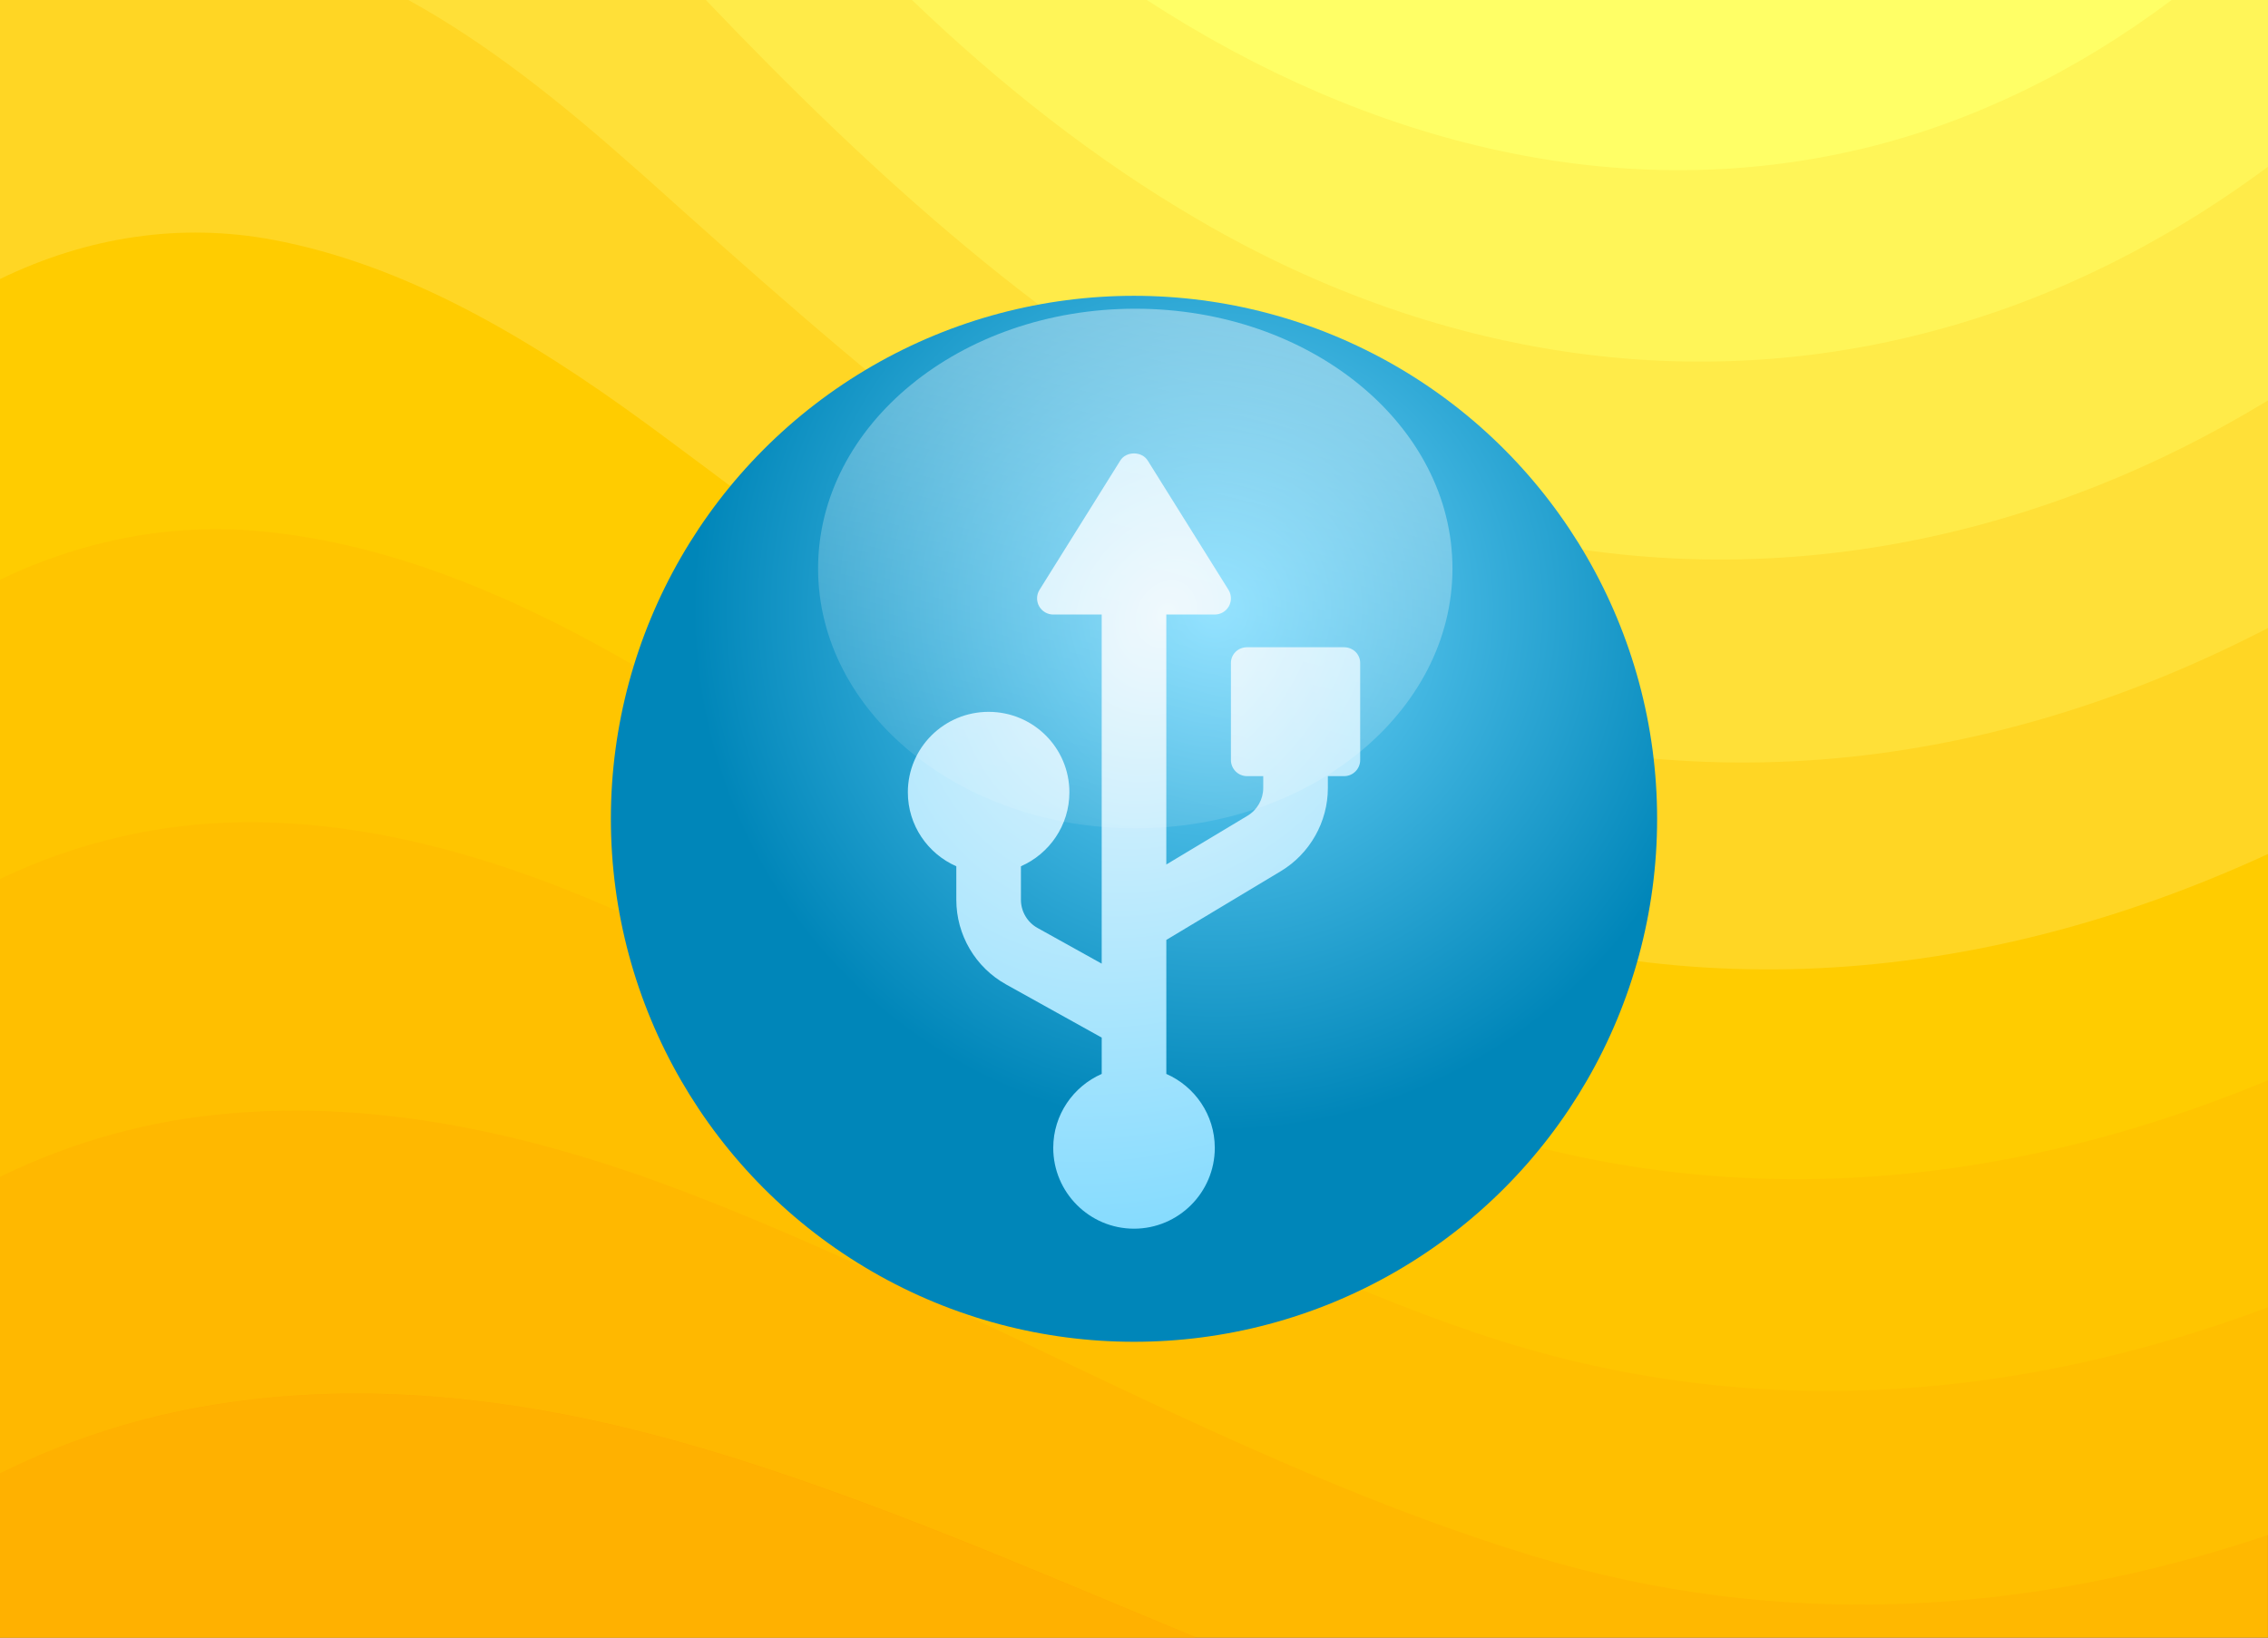 <?xml version="1.0" encoding="UTF-8" standalone="no"?>
<svg
   xmlns:dc="http://purl.org/dc/elements/1.1/"
   xmlns:cc="http://creativecommons.org/ns#"
   xmlns:rdf="http://www.w3.org/1999/02/22-rdf-syntax-ns#"
   xmlns:svg="http://www.w3.org/2000/svg"
   xmlns="http://www.w3.org/2000/svg"
   xmlns:xlink="http://www.w3.org/1999/xlink"
   width="324"
   height="234"
   viewBox="0 0 324 234"
   version="1.1"
   id="svg100">
  <rect x="0" y="0" width="324" height="234" fill="#333333" stroke="none"/>
  <defs
     id="defs14">
    <radialGradient
       id="a"
       cx="500"
       cy="500"
       r="500"
       gradientUnits="userSpaceOnUse">
      <stop
         offset="0"
         stop-color="#ff7700"
         id="stop4" />
      <stop
         offset="1"
         stop-color="#404"
         id="stop6" />
    </radialGradient>
    <radialGradient
       id="b"
       cx="500"
       cy="500"
       r="600"
       gradientUnits="userSpaceOnUse">
      <stop
         offset="0"
         stop-color="#dd33bb"
         stop-opacity="1"
         id="stop9" />
      <stop
         offset="1"
         stop-color="#dd33bb"
         stop-opacity="0"
         id="stop11" />
    </radialGradient>
    <clipPath
       clipPathUnits="userSpaceOnUse"
       id="clipPath153">
      <rect
         style="fill:#dbdbdb;fill-opacity:0.733;stroke-width:79.848"
         id="rect155"
         width="808.405"
         height="808.405"
         x="95.798"
         y="95.798" />
    </clipPath>
    <linearGradient
       id="linearGradient972">
      <stop
         id="stop968"
         offset="0"
         style="stop-color:#ebf7fc;stop-opacity:1" />
      <stop
         id="stop970"
         offset="1"
         style="stop-color:#4eccff;stop-opacity:1" />
    </linearGradient>
    <linearGradient
       id="linearGradient833">
      <stop
         style="stop-color:#ffffff;stop-opacity:0;"
         offset="0"
         id="stop831" />
      <stop
         style="stop-color:#ffffff;stop-opacity:0.397"
         offset="1"
         id="stop829" />
    </linearGradient>
    <linearGradient
       id="linearGradient821">
      <stop
         style="stop-color:#74daff;stop-opacity:1"
         offset="0"
         id="stop819" />
      <stop
         style="stop-color:#0086b9;stop-opacity:1"
         offset="1"
         id="stop817" />
    </linearGradient>
    <radialGradient
       gradientTransform="matrix(2.568,0,0,2.568,-12.21,-291.849)"
       gradientUnits="userSpaceOnUse"
       r="29.104"
       fy="147.51"
       fx="72.382"
       cy="147.51"
       cx="72.382"
       id="radialGradient823"
       xlink:href="#linearGradient821" />
    <linearGradient
       gradientTransform="matrix(1.251,0,0,1.19,-50.968,75.345)"
       gradientUnits="userSpaceOnUse"
       y2="133.195"
       x2="72.739"
       y1="167.492"
       x1="63.71"
       id="linearGradient837"
       xlink:href="#linearGradient833" />
    <radialGradient
       gradientUnits="userSpaceOnUse"
       gradientTransform="matrix(-0.49,0.827,-0.678,-0.402,595.597,-81.494)"
       r="149.333"
       fy="358.794"
       fx="379.062"
       cy="358.794"
       cx="379.062"
       id="radialGradient954"
       xlink:href="#linearGradient972" />
    <linearGradient
       y2="133.195"
       x2="72.739"
       y1="167.492"
       x1="63.71"
       gradientTransform="matrix(2.889,0,0,2.747,-34.896,-319.6)"
       gradientUnits="userSpaceOnUse"
       id="linearGradient1038"
       xlink:href="#linearGradient833" />
  </defs>
  <rect
     fill="#ffaa00"
     width="323.98"
     height="234"
     id="rect198"
     x="0"
     y="0"
     style="stroke-width:0.243" />
  <path
     fill="#ffb100"
     d="M 98.409,206.446 C 76.277,200.07 53.173,197.028 30.515,200.772 20.147,202.439 9.922,205.627 0,210.542 V 234 h 170.859 c -23.468,-9.711 -46.734,-19.919 -70.385,-26.968 -0.688,-0.205 -1.377,-0.38 -2.065,-0.585 z"
     id="path200"
     style="stroke-width:0.243" />
  <path
     fill="#ffb800"
     d="M 323.98,0 H 0 v 210.542 c 9.922,-4.914 20.147,-8.132 30.515,-9.799 22.658,-3.715 45.762,-0.702 67.894,5.675 0.688,0.205 1.377,0.409 2.065,0.585 23.651,7.02 46.916,17.258 70.385,26.968 h 153.121 z"
     id="path202"
     style="stroke-width:0.243" />
  <path
     fill="#ffbf00"
     d="m 96.87,169.942 c 0.648,0.234 1.296,0.497 1.924,0.731 39.728,15.356 78.707,39.049 120.176,51.656 35.273,10.706 70.769,8.541 105.01,-2.983 V 0 H 0 v 168.158 c 10.59,-5.148 21.565,-8.102 32.621,-9.038 21.727,-1.931 43.454,2.983 64.249,10.822 z"
     id="path204"
     style="stroke-width:0.243" />
  <path
     fill="#ffc500"
     d="m 0,0 v 125.6 c 11.258,-5.382 22.982,-7.985 34.706,-8.102 20.816,-0.234 41.145,6.64 60.604,15.941 0.607,0.292 1.195,0.585 1.802,0.877 37.177,18.135 74.05,42.734 113.879,56.189 37.804,12.782 76.196,10.062 112.968,-3.686 V 0 Z"
     id="path206"
     style="stroke-width:0.243" />
  <path
     fill="#ffcc00"
     d="m 36.812,75.874 c 19.884,1.755 38.857,10.296 56.96,21.089 0.567,0.322 1.114,0.673 1.681,0.995 34.625,20.943 69.392,46.361 107.582,60.752 40.254,15.152 81.683,11.934 120.946,-4.329 V 0 H 0 v 82.836 c 11.947,-5.733 24.42,-8.044 36.812,-6.962 z"
     id="path208"
     style="stroke-width:0.243" />
  <path
     fill="#ffd624"
     d="M 323.98,0 H 0 v 39.868 c 12.615,-6.113 25.858,-8.044 38.918,-5.616 18.953,3.539 36.549,13.952 53.315,26.208 0.526,0.38 1.033,0.76 1.559,1.141 32.074,23.722 64.735,49.988 101.304,65.286 42.624,17.843 87.232,14.332 128.903,-4.856 V 0 Z"
     id="path210"
     style="stroke-width:0.243" />
  <path
     fill="#ffe038"
     d="m 92.111,25.243 c 29.523,26.53 60.078,53.528 95.007,69.82 42.239,19.715 87.333,17.784 129.167,-1.55 2.592,-1.199 5.143,-2.457 7.715,-3.773 V 0 H 58.337 c 11.339,6.23 22.01,14.8 32.337,23.985 0.486,0.409 0.952,0.848 1.438,1.258 z"
     id="path212"
     style="stroke-width:0.243" />
  <path
     fill="#ffeb49"
     d="M 323.98,0 H 100.839 c 23.914,25.096 49.306,48.116 78.322,63.239 38.837,20.241 80.995,21.85 120.48,6.172 8.261,-3.276 16.422,-7.371 24.359,-12.197 V 0 Z"
     id="path214"
     style="stroke-width:0.243" />
  <path
     fill="#fff558"
     d="m 282.976,45.279 c 9.557,-3.1 18.953,-7.4 28.065,-12.812 4.394,-2.603 8.707,-5.499 12.939,-8.629 V 0 H 130.28 c 12.736,12.197 26.263,22.873 40.923,31.415 35.415,20.68 74.657,25.945 111.773,13.864 z"
     id="path216"
     style="stroke-width:0.243" />
  <path
     fill="#ffff66"
     d="M 266.332,21.177 C 281.579,17.491 296.482,10.325 310.231,0 H 163.833 c 31.932,20.767 67.955,29.543 102.499,21.177 z"
     id="path218"
     style="stroke-width:0.243" />
  <circle
     r="74.731"
     cy="117"
     cx="162"
     id="path815"
     style="fill:url(#radialGradient823);fill-opacity:1;stroke:none;stroke-width:0.679" />
  <path
     style="fill:url(#radialGradient954);fill-opacity:1;stroke-width:0.216"
     d="m 192.002,92.486 h -13.847 c -1.276,0 -2.308,0.978 -2.308,2.254 v 13.856 c 0,1.277 1.032,2.309 2.308,2.309 h 2.308 v 1.698 c 0,1.613 -0.859,3.13 -2.243,3.96 l -11.604,6.968 V 87.812 h 6.924 c 0.838,0 1.611,-0.456 2.019,-1.191 0.406,-0.733 0.383,-1.63 -0.063,-2.343 L 163.956,65.803 c -0.843,-1.349 -3.07,-1.349 -3.912,0 l -11.539,18.475 c -0.446,0.713 -0.469,1.61 -0.063,2.343 0.408,0.735 1.181,1.191 2.019,1.191 h 6.924 v 49.884 l -9.166,-5.097 c -1.465,-0.812 -2.373,-2.359 -2.373,-4.035 v -4.781 c 4.068,-1.787 6.924,-5.845 6.924,-10.568 0,-6.367 -5.177,-11.498 -11.539,-11.498 -6.362,0 -11.539,5.131 -11.539,11.498 0,4.723 2.856,8.781 6.924,10.568 v 4.781 c 0,5.031 2.729,9.673 7.122,12.111 l 13.649,7.589 v 5.19 c -4.068,1.787 -6.924,5.845 -6.924,10.568 0,6.367 5.177,11.547 11.539,11.547 6.362,0 11.539,-5.18 11.539,-11.547 0,-4.723 -2.856,-8.781 -6.924,-10.568 v -19.148 l 16.353,-9.82 c 4.149,-2.487 6.725,-7.041 6.725,-11.881 v -1.698 h 2.308 c 1.276,0 2.308,-1.033 2.308,-2.309 V 94.74 c -2.1e-4,-1.277 -1.032,-2.254 -2.308,-2.254 z"
     id="path881" />
  <ellipse
     ry="37.123"
     rx="45.312"
     cy="81.236"
     cx="162.182"
     id="path827"
     style="fill:url(#linearGradient1038);fill-opacity:1;stroke:none;stroke-width:0.745" />
</svg>
